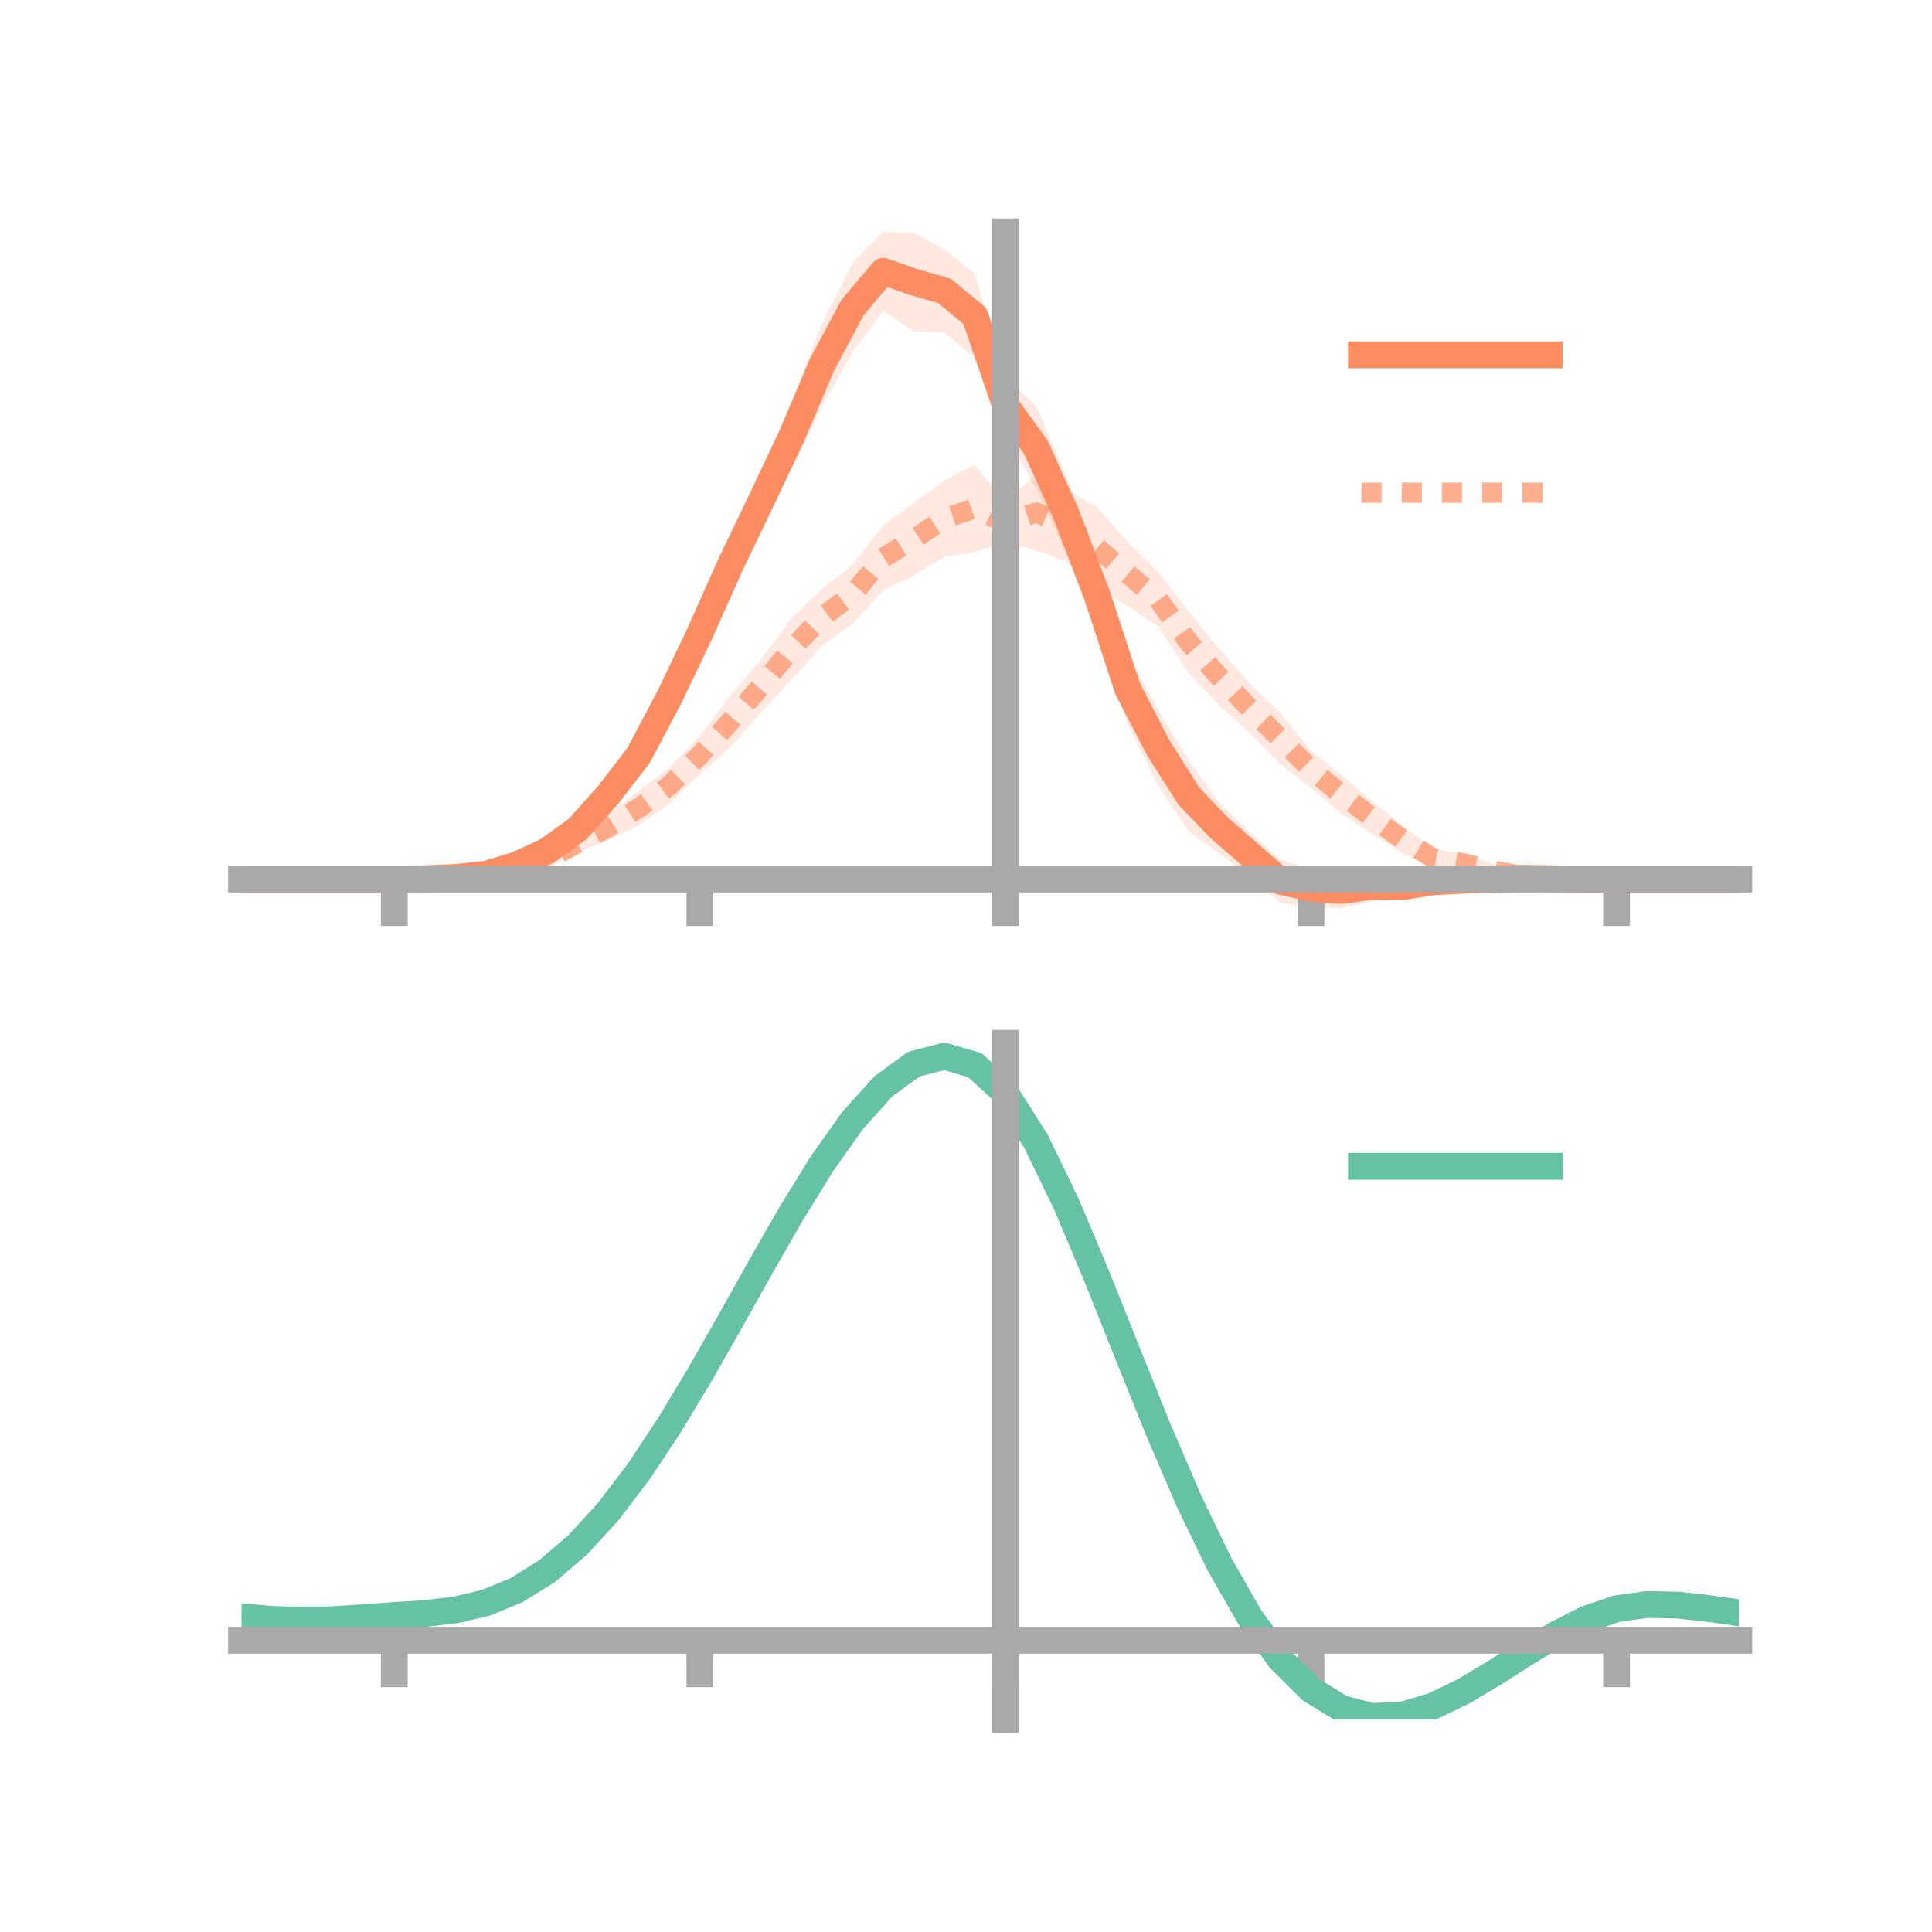 <?xml version="1.0" encoding="utf-8" standalone="no"?>
<!DOCTYPE svg PUBLIC "-//W3C//DTD SVG 1.1//EN"
  "http://www.w3.org/Graphics/SVG/1.1/DTD/svg11.dtd">
<!-- Created with matplotlib (https://matplotlib.org/) -->
<svg height="144pt" version="1.1" viewBox="0 0 144 144" width="144pt" xmlns="http://www.w3.org/2000/svg" xmlns:xlink="http://www.w3.org/1999/xlink">
 <defs>
  <style type="text/css">*{stroke-linecap:butt;stroke-linejoin:round;}</style>
 </defs>
 <g id="figure_1">
  <g id="patch_1">
   <path d="M 0 144 
L 144 144 
L 144 0 
L 0 0 
z
" style="fill:none;"/>
  </g>
  <g id="axes_1">
   <g id="patch_2">
    <path d="M 18 67.68 
L 129.6 67.68 
L 129.6 17.28 
L 18 17.28 
z
" style="fill:none;"/>
   </g>
   <g id="PolyCollection_1">
    <path clip-path="url(#p15afabc7e7)" d="M 18 65.517 
L 18 65.517 
L 20.278 65.517 
L 22.555 65.517 
L 24.833 65.517 
L 27.11 65.517 
L 29.388 65.517 
L 31.665 65.446 
L 33.943 65.255 
L 36.22 64.92 
L 38.498 64.05 
L 40.776 62.797 
L 43.053 61.023 
L 45.331 58.272 
L 47.608 55.102 
L 49.886 50.475 
L 52.163 45.566 
L 54.441 40.064 
L 56.718 35.303 
L 58.996 30.073 
L 61.273 24.079 
L 63.551 19.602 
L 65.829 17.28 
L 68.106 17.344 
L 70.384 18.589 
L 72.661 20.412 
L 74.939 28.142 
L 77.216 30.251 
L 79.494 35.512 
L 81.771 41.506 
L 84.049 48.711 
L 86.327 52.904 
L 88.604 56.685 
L 90.882 59.817 
L 93.159 62.017 
L 95.437 64.083 
L 97.714 64.743 
L 99.992 65.069 
L 102.269 64.909 
L 104.547 65.288 
L 106.824 64.972 
L 109.102 65 
L 111.38 65.167 
L 113.657 65.215 
L 115.935 65.351 
L 118.212 65.484 
L 120.49 65.516 
L 122.767 65.517 
L 125.045 65.517 
L 127.322 65.517 
L 129.6 65.517 
L 129.6 65.517 
L 129.6 65.517 
L 127.322 65.517 
L 125.045 65.517 
L 122.767 65.517 
L 120.49 65.517 
L 118.212 65.567 
L 115.935 65.657 
L 113.657 65.71 
L 111.38 65.883 
L 109.102 66.203 
L 106.824 66.476 
L 104.547 66.864 
L 102.269 67.188 
L 99.992 67.68 
L 97.714 67.645 
L 95.437 67.28 
L 93.159 65.37 
L 90.882 63.605 
L 88.604 61.973 
L 86.327 58.561 
L 84.049 53.955 
L 81.771 47.217 
L 79.494 41.302 
L 77.216 36.441 
L 74.939 32.257 
L 72.661 26.697 
L 70.384 24.755 
L 68.106 24.704 
L 65.829 23.161 
L 63.551 26.221 
L 61.273 30.281 
L 58.996 34.99 
L 56.718 39.409 
L 54.441 44.127 
L 52.163 48.853 
L 49.886 53.478 
L 47.608 57.467 
L 45.331 60.22 
L 43.053 62.559 
L 40.776 64.05 
L 38.498 64.909 
L 36.22 65.407 
L 33.943 65.558 
L 31.665 65.551 
L 29.388 65.517 
L 27.11 65.517 
L 24.833 65.517 
L 22.555 65.517 
L 20.278 65.517 
L 18 65.517 
z
" style="fill:#fc8d62;fill-opacity:0.2;"/>
   </g>
   <g id="PolyCollection_2">
    <path clip-path="url(#p15afabc7e7)" d="M 18 65.517 
L 18 65.517 
L 20.278 65.517 
L 22.555 65.517 
L 24.833 65.517 
L 27.11 65.517 
L 29.388 65.517 
L 31.665 65.451 
L 33.943 65.196 
L 36.22 64.786 
L 38.498 64.314 
L 40.776 63.41 
L 43.053 62.137 
L 45.331 60.688 
L 47.608 58.928 
L 49.886 57.23 
L 52.163 54.833 
L 54.441 51.835 
L 56.718 49.176 
L 58.996 46.091 
L 61.273 43.885 
L 63.551 42.094 
L 65.829 39.143 
L 68.106 37.497 
L 70.384 35.822 
L 72.661 34.643 
L 74.939 37.481 
L 77.216 35.367 
L 79.494 36.5 
L 81.771 37.794 
L 84.049 40.384 
L 86.327 42.641 
L 88.604 45.579 
L 90.882 48.357 
L 93.159 50.976 
L 95.437 53.165 
L 97.714 55.977 
L 99.992 57.774 
L 102.269 59.712 
L 104.547 61.551 
L 106.824 63.262 
L 109.102 63.658 
L 111.38 64.425 
L 113.657 64.99 
L 115.935 65.32 
L 118.212 65.449 
L 120.49 65.517 
L 122.767 65.517 
L 125.045 65.517 
L 127.322 65.517 
L 129.6 65.517 
L 129.6 65.517 
L 129.6 65.517 
L 127.322 65.517 
L 125.045 65.517 
L 122.767 65.517 
L 120.49 65.517 
L 118.212 65.557 
L 115.935 65.658 
L 113.657 65.659 
L 111.38 65.371 
L 109.102 65.03 
L 106.824 64.66 
L 104.547 63.607 
L 102.269 62.142 
L 99.992 60.654 
L 97.714 58.718 
L 95.437 56.967 
L 93.159 54.636 
L 90.882 52.562 
L 88.604 50.161 
L 86.327 46.708 
L 84.049 45.169 
L 81.771 43.864 
L 79.494 41.87 
L 77.216 41.035 
L 74.939 40.456 
L 72.661 41.123 
L 70.384 41.494 
L 68.106 42.874 
L 65.829 44.005 
L 63.551 46.482 
L 61.273 48.125 
L 58.996 50.648 
L 56.718 53.11 
L 54.441 55.682 
L 52.163 57.741 
L 49.886 59.894 
L 47.608 61.522 
L 45.331 62.629 
L 43.053 63.529 
L 40.776 64.757 
L 38.498 65.137 
L 36.22 65.473 
L 33.943 65.565 
L 31.665 65.563 
L 29.388 65.517 
L 27.11 65.517 
L 24.833 65.517 
L 22.555 65.517 
L 20.278 65.517 
L 18 65.517 
z
" style="fill:#fc8d62;fill-opacity:0.2;"/>
   </g>
   <g id="matplotlib.axis_1">
    <g id="xtick_1">
     <g id="line2d_1">
      <defs>
       <path d="M 0 0 
L 0 3.5 
" id="me4c0447701" style="stroke:#a9a9a9;stroke-width:2;"/>
      </defs>
      <g>
       <use style="fill:#a9a9a9;stroke:#a9a9a9;stroke-width:2;" x="29.388" xlink:href="#me4c0447701" y="65.517"/>
      </g>
     </g>
    </g>
    <g id="xtick_2">
     <g id="line2d_2">
      <g>
       <use style="fill:#a9a9a9;stroke:#a9a9a9;stroke-width:2;" x="52.163" xlink:href="#me4c0447701" y="65.517"/>
      </g>
     </g>
    </g>
    <g id="xtick_3">
     <g id="line2d_3">
      <g>
       <use style="fill:#a9a9a9;stroke:#a9a9a9;stroke-width:2;" x="74.939" xlink:href="#me4c0447701" y="65.517"/>
      </g>
     </g>
    </g>
    <g id="xtick_4">
     <g id="line2d_4">
      <g>
       <use style="fill:#a9a9a9;stroke:#a9a9a9;stroke-width:2;" x="97.714" xlink:href="#me4c0447701" y="65.517"/>
      </g>
     </g>
    </g>
    <g id="xtick_5">
     <g id="line2d_5">
      <g>
       <use style="fill:#a9a9a9;stroke:#a9a9a9;stroke-width:2;" x="120.49" xlink:href="#me4c0447701" y="65.517"/>
      </g>
     </g>
    </g>
   </g>
   <g id="matplotlib.axis_2"/>
   <g id="line2d_6">
    <path clip-path="url(#p15afabc7e7)" d="M 18 65.517 
L 20.278 65.517 
L 22.555 65.517 
L 24.833 65.517 
L 27.11 65.517 
L 29.388 65.517 
L 31.665 65.498 
L 33.943 65.406 
L 36.22 65.164 
L 38.498 64.479 
L 40.776 63.424 
L 43.053 61.791 
L 45.331 59.246 
L 47.608 56.284 
L 49.886 51.977 
L 52.163 47.21 
L 54.441 42.096 
L 56.718 37.356 
L 58.996 32.532 
L 61.273 27.18 
L 63.551 22.911 
L 65.829 20.221 
L 68.106 21.024 
L 70.384 21.672 
L 72.661 23.555 
L 74.939 30.199 
L 77.216 33.346 
L 79.494 38.407 
L 81.771 44.361 
L 84.049 51.333 
L 86.327 55.733 
L 88.604 59.329 
L 90.882 61.711 
L 93.159 63.694 
L 95.437 65.681 
L 97.714 66.194 
L 99.992 66.375 
L 102.269 66.048 
L 104.547 66.076 
L 106.824 65.724 
L 109.102 65.601 
L 111.38 65.525 
L 113.657 65.463 
L 115.935 65.504 
L 118.212 65.525 
L 120.49 65.517 
L 122.767 65.517 
L 125.045 65.517 
L 127.322 65.517 
L 129.6 65.517 
" style="fill:none;stroke:#fc8d62;stroke-linecap:square;stroke-width:2;"/>
   </g>
   <g id="line2d_7">
    <path clip-path="url(#p15afabc7e7)" d="M 18 65.517 
L 20.278 65.517 
L 22.555 65.517 
L 24.833 65.517 
L 27.11 65.517 
L 29.388 65.517 
L 31.665 65.507 
L 33.943 65.381 
L 36.22 65.13 
L 38.498 64.725 
L 40.776 64.084 
L 43.053 62.833 
L 45.331 61.658 
L 47.608 60.225 
L 49.886 58.562 
L 52.163 56.287 
L 54.441 53.759 
L 56.718 51.143 
L 58.996 48.37 
L 61.273 46.005 
L 63.551 44.288 
L 65.829 41.574 
L 68.106 40.186 
L 70.384 38.658 
L 72.661 37.883 
L 74.939 38.969 
L 77.216 38.201 
L 79.494 39.185 
L 81.771 40.829 
L 84.049 42.776 
L 86.327 44.675 
L 88.604 47.87 
L 90.882 50.46 
L 93.159 52.806 
L 95.437 55.066 
L 97.714 57.348 
L 99.992 59.214 
L 102.269 60.927 
L 104.547 62.579 
L 106.824 63.961 
L 109.102 64.344 
L 111.38 64.898 
L 113.657 65.325 
L 115.935 65.489 
L 118.212 65.503 
L 120.49 65.517 
L 122.767 65.517 
L 125.045 65.517 
L 127.322 65.517 
L 129.6 65.517 
" style="fill:none;stroke:#fc8d62;stroke-dasharray:1.5,1.5;stroke-dashoffset:0;stroke-opacity:0.7;stroke-width:1.5;"/>
   </g>
   <g id="patch_3">
    <path d="M 74.939 67.68 
L 74.939 17.28 
" style="fill:none;stroke:#a9a9a9;stroke-linecap:square;stroke-linejoin:miter;stroke-width:2;"/>
   </g>
   <g id="patch_4">
    <path d="M 129.6 67.68 
L 129.6 17.28 
" style="fill:none;"/>
   </g>
   <g id="patch_5">
    <path d="M 18 65.517 
L 129.6 65.517 
" style="fill:none;stroke:#a9a9a9;stroke-linecap:square;stroke-linejoin:miter;stroke-width:2;"/>
   </g>
   <g id="patch_6">
    <path d="M 18 17.28 
L 129.6 17.28 
" style="fill:none;"/>
   </g>
   <g id="legend_1">
    <g id="line2d_8">
     <path d="M 101.475 26.449 
L 115.475 26.449 
" style="fill:none;stroke:#fc8d62;stroke-linecap:square;stroke-width:2;"/>
    </g>
    <g id="line2d_9"/>
    <g id="text_1">
     <!--   -->
     <g transform="translate(121.075 28.899)scale(0.07 -0.07)">
      <defs>
       <path id="DejaVuSans-32"/>
      </defs>
      <use xlink:href="#DejaVuSans-32"/>
     </g>
    </g>
    <g id="line2d_10">
     <path d="M 101.475 36.724 
L 115.475 36.724 
" style="fill:none;stroke:#fc8d62;stroke-dasharray:1.5,1.5;stroke-dashoffset:0;stroke-opacity:0.7;stroke-width:1.5;"/>
    </g>
    <g id="line2d_11"/>
    <g id="text_2">
     <!--   -->
     <g transform="translate(121.075 39.174)scale(0.07 -0.07)">
      <use xlink:href="#DejaVuSans-32"/>
     </g>
    </g>
   </g>
  </g>
  <g id="axes_2">
   <g id="patch_7">
    <path d="M 18 128.16 
L 129.6 128.16 
L 129.6 77.76 
L 18 77.76 
z
" style="fill:none;"/>
   </g>
   <g id="PolyCollection_3">
    <path clip-path="url(#p9b9216a449)" d="M 18 120.545 
L 18 120.463 
L 20.278 120.672 
L 22.555 120.744 
L 24.833 120.682 
L 27.11 120.529 
L 29.388 120.355 
L 31.665 120.203 
L 33.943 119.934 
L 36.22 119.388 
L 38.498 118.439 
L 40.776 116.996 
L 43.053 115.008 
L 45.331 112.466 
L 47.608 109.402 
L 49.886 105.883 
L 52.163 102.01 
L 54.441 97.912 
L 56.718 93.743 
L 58.996 89.679 
L 61.273 85.909 
L 63.551 82.631 
L 65.829 80.047 
L 68.106 78.359 
L 70.384 77.76 
L 72.661 78.437 
L 74.939 80.556 
L 77.216 84.195 
L 79.494 88.978 
L 81.771 94.469 
L 84.049 100.264 
L 86.327 106.005 
L 88.604 111.393 
L 90.882 116.194 
L 93.159 120.239 
L 95.437 123.425 
L 97.714 125.711 
L 99.992 127.119 
L 102.269 127.718 
L 104.547 127.618 
L 106.824 126.952 
L 109.102 125.871 
L 111.38 124.535 
L 113.657 123.106 
L 115.935 121.743 
L 118.212 120.598 
L 120.49 119.821 
L 122.767 119.511 
L 125.045 119.561 
L 127.322 119.82 
L 129.6 120.155 
L 129.6 120.262 
L 129.6 120.262 
L 127.322 119.951 
L 125.045 119.71 
L 122.767 119.671 
L 120.49 119.986 
L 118.212 120.776 
L 115.935 121.954 
L 113.657 123.367 
L 111.38 124.851 
L 109.102 126.237 
L 106.824 127.357 
L 104.547 128.047 
L 102.269 128.16 
L 99.992 127.57 
L 97.714 126.184 
L 95.437 123.948 
L 93.159 120.854 
L 90.882 116.937 
L 88.604 112.294 
L 86.327 107.081 
L 84.049 101.521 
L 81.771 95.903 
L 79.494 90.573 
L 77.216 85.929 
L 74.939 82.397 
L 72.661 80.347 
L 70.384 79.696 
L 68.106 80.277 
L 65.829 81.907 
L 63.551 84.393 
L 61.273 87.538 
L 58.996 91.148 
L 56.718 95.032 
L 54.441 99.008 
L 52.163 102.913 
L 49.886 106.6 
L 47.608 109.949 
L 45.331 112.868 
L 43.053 115.296 
L 40.776 117.205 
L 38.498 118.604 
L 36.22 119.531 
L 33.943 120.065 
L 31.665 120.325 
L 29.388 120.466 
L 27.11 120.623 
L 24.833 120.757 
L 22.555 120.804 
L 20.278 120.734 
L 18 120.545 
z
" style="fill:#66c2a5;fill-opacity:0.2;"/>
   </g>
   <g id="matplotlib.axis_3">
    <g id="xtick_6">
     <g id="line2d_12">
      <g>
       <use style="fill:#a9a9a9;stroke:#a9a9a9;stroke-width:2;" x="29.388" xlink:href="#me4c0447701" y="122.251"/>
      </g>
     </g>
    </g>
    <g id="xtick_7">
     <g id="line2d_13">
      <g>
       <use style="fill:#a9a9a9;stroke:#a9a9a9;stroke-width:2;" x="52.163" xlink:href="#me4c0447701" y="122.251"/>
      </g>
     </g>
    </g>
    <g id="xtick_8">
     <g id="line2d_14">
      <g>
       <use style="fill:#a9a9a9;stroke:#a9a9a9;stroke-width:2;" x="74.939" xlink:href="#me4c0447701" y="122.251"/>
      </g>
     </g>
    </g>
    <g id="xtick_9">
     <g id="line2d_15">
      <g>
       <use style="fill:#a9a9a9;stroke:#a9a9a9;stroke-width:2;" x="97.714" xlink:href="#me4c0447701" y="122.251"/>
      </g>
     </g>
    </g>
    <g id="xtick_10">
     <g id="line2d_16">
      <g>
       <use style="fill:#a9a9a9;stroke:#a9a9a9;stroke-width:2;" x="120.49" xlink:href="#me4c0447701" y="122.251"/>
      </g>
     </g>
    </g>
   </g>
   <g id="matplotlib.axis_4"/>
   <g id="line2d_17">
    <path clip-path="url(#p9b9216a449)" d="M 18 120.504 
L 20.278 120.703 
L 22.555 120.774 
L 24.833 120.72 
L 27.11 120.576 
L 29.388 120.411 
L 31.665 120.264 
L 33.943 119.999 
L 36.22 119.459 
L 38.498 118.521 
L 40.776 117.101 
L 43.053 115.152 
L 45.331 112.667 
L 47.608 109.675 
L 49.886 106.241 
L 52.163 102.461 
L 54.441 98.46 
L 56.718 94.388 
L 58.996 90.414 
L 61.273 86.724 
L 63.551 83.512 
L 65.829 80.977 
L 68.106 79.318 
L 70.384 78.728 
L 72.661 79.392 
L 74.939 81.477 
L 77.216 85.062 
L 79.494 89.775 
L 81.771 95.186 
L 84.049 100.893 
L 86.327 106.543 
L 88.604 111.844 
L 90.882 116.566 
L 93.159 120.547 
L 95.437 123.687 
L 97.714 125.947 
L 99.992 127.344 
L 102.269 127.939 
L 104.547 127.833 
L 106.824 127.155 
L 109.102 126.054 
L 111.38 124.693 
L 113.657 123.236 
L 115.935 121.848 
L 118.212 120.687 
L 120.49 119.904 
L 122.767 119.591 
L 125.045 119.636 
L 127.322 119.885 
L 129.6 120.209 
" style="fill:none;stroke:#66c2a5;stroke-linecap:square;stroke-width:2;"/>
   </g>
   <g id="patch_8">
    <path d="M 74.939 128.16 
L 74.939 77.76 
" style="fill:none;stroke:#a9a9a9;stroke-linecap:square;stroke-linejoin:miter;stroke-width:2;"/>
   </g>
   <g id="patch_9">
    <path d="M 129.6 128.16 
L 129.6 77.76 
" style="fill:none;"/>
   </g>
   <g id="patch_10">
    <path d="M 18 122.251 
L 129.6 122.251 
" style="fill:none;stroke:#a9a9a9;stroke-linecap:square;stroke-linejoin:miter;stroke-width:2;"/>
   </g>
   <g id="patch_11">
    <path d="M 18 77.76 
L 129.6 77.76 
" style="fill:none;"/>
   </g>
   <g id="legend_2">
    <g id="line2d_18">
     <path d="M 101.475 86.929 
L 115.475 86.929 
" style="fill:none;stroke:#66c2a5;stroke-linecap:square;stroke-width:2;"/>
    </g>
    <g id="line2d_19"/>
    <g id="text_3">
     <!--   -->
     <g transform="translate(121.075 89.379)scale(0.07 -0.07)">
      <use xlink:href="#DejaVuSans-32"/>
     </g>
    </g>
   </g>
  </g>
 </g>
 <defs>
  <clipPath id="p15afabc7e7">
   <rect height="50.4" width="111.6" x="18" y="17.28"/>
  </clipPath>
  <clipPath id="p9b9216a449">
   <rect height="50.4" width="111.6" x="18" y="77.76"/>
  </clipPath>
 </defs>
</svg>

